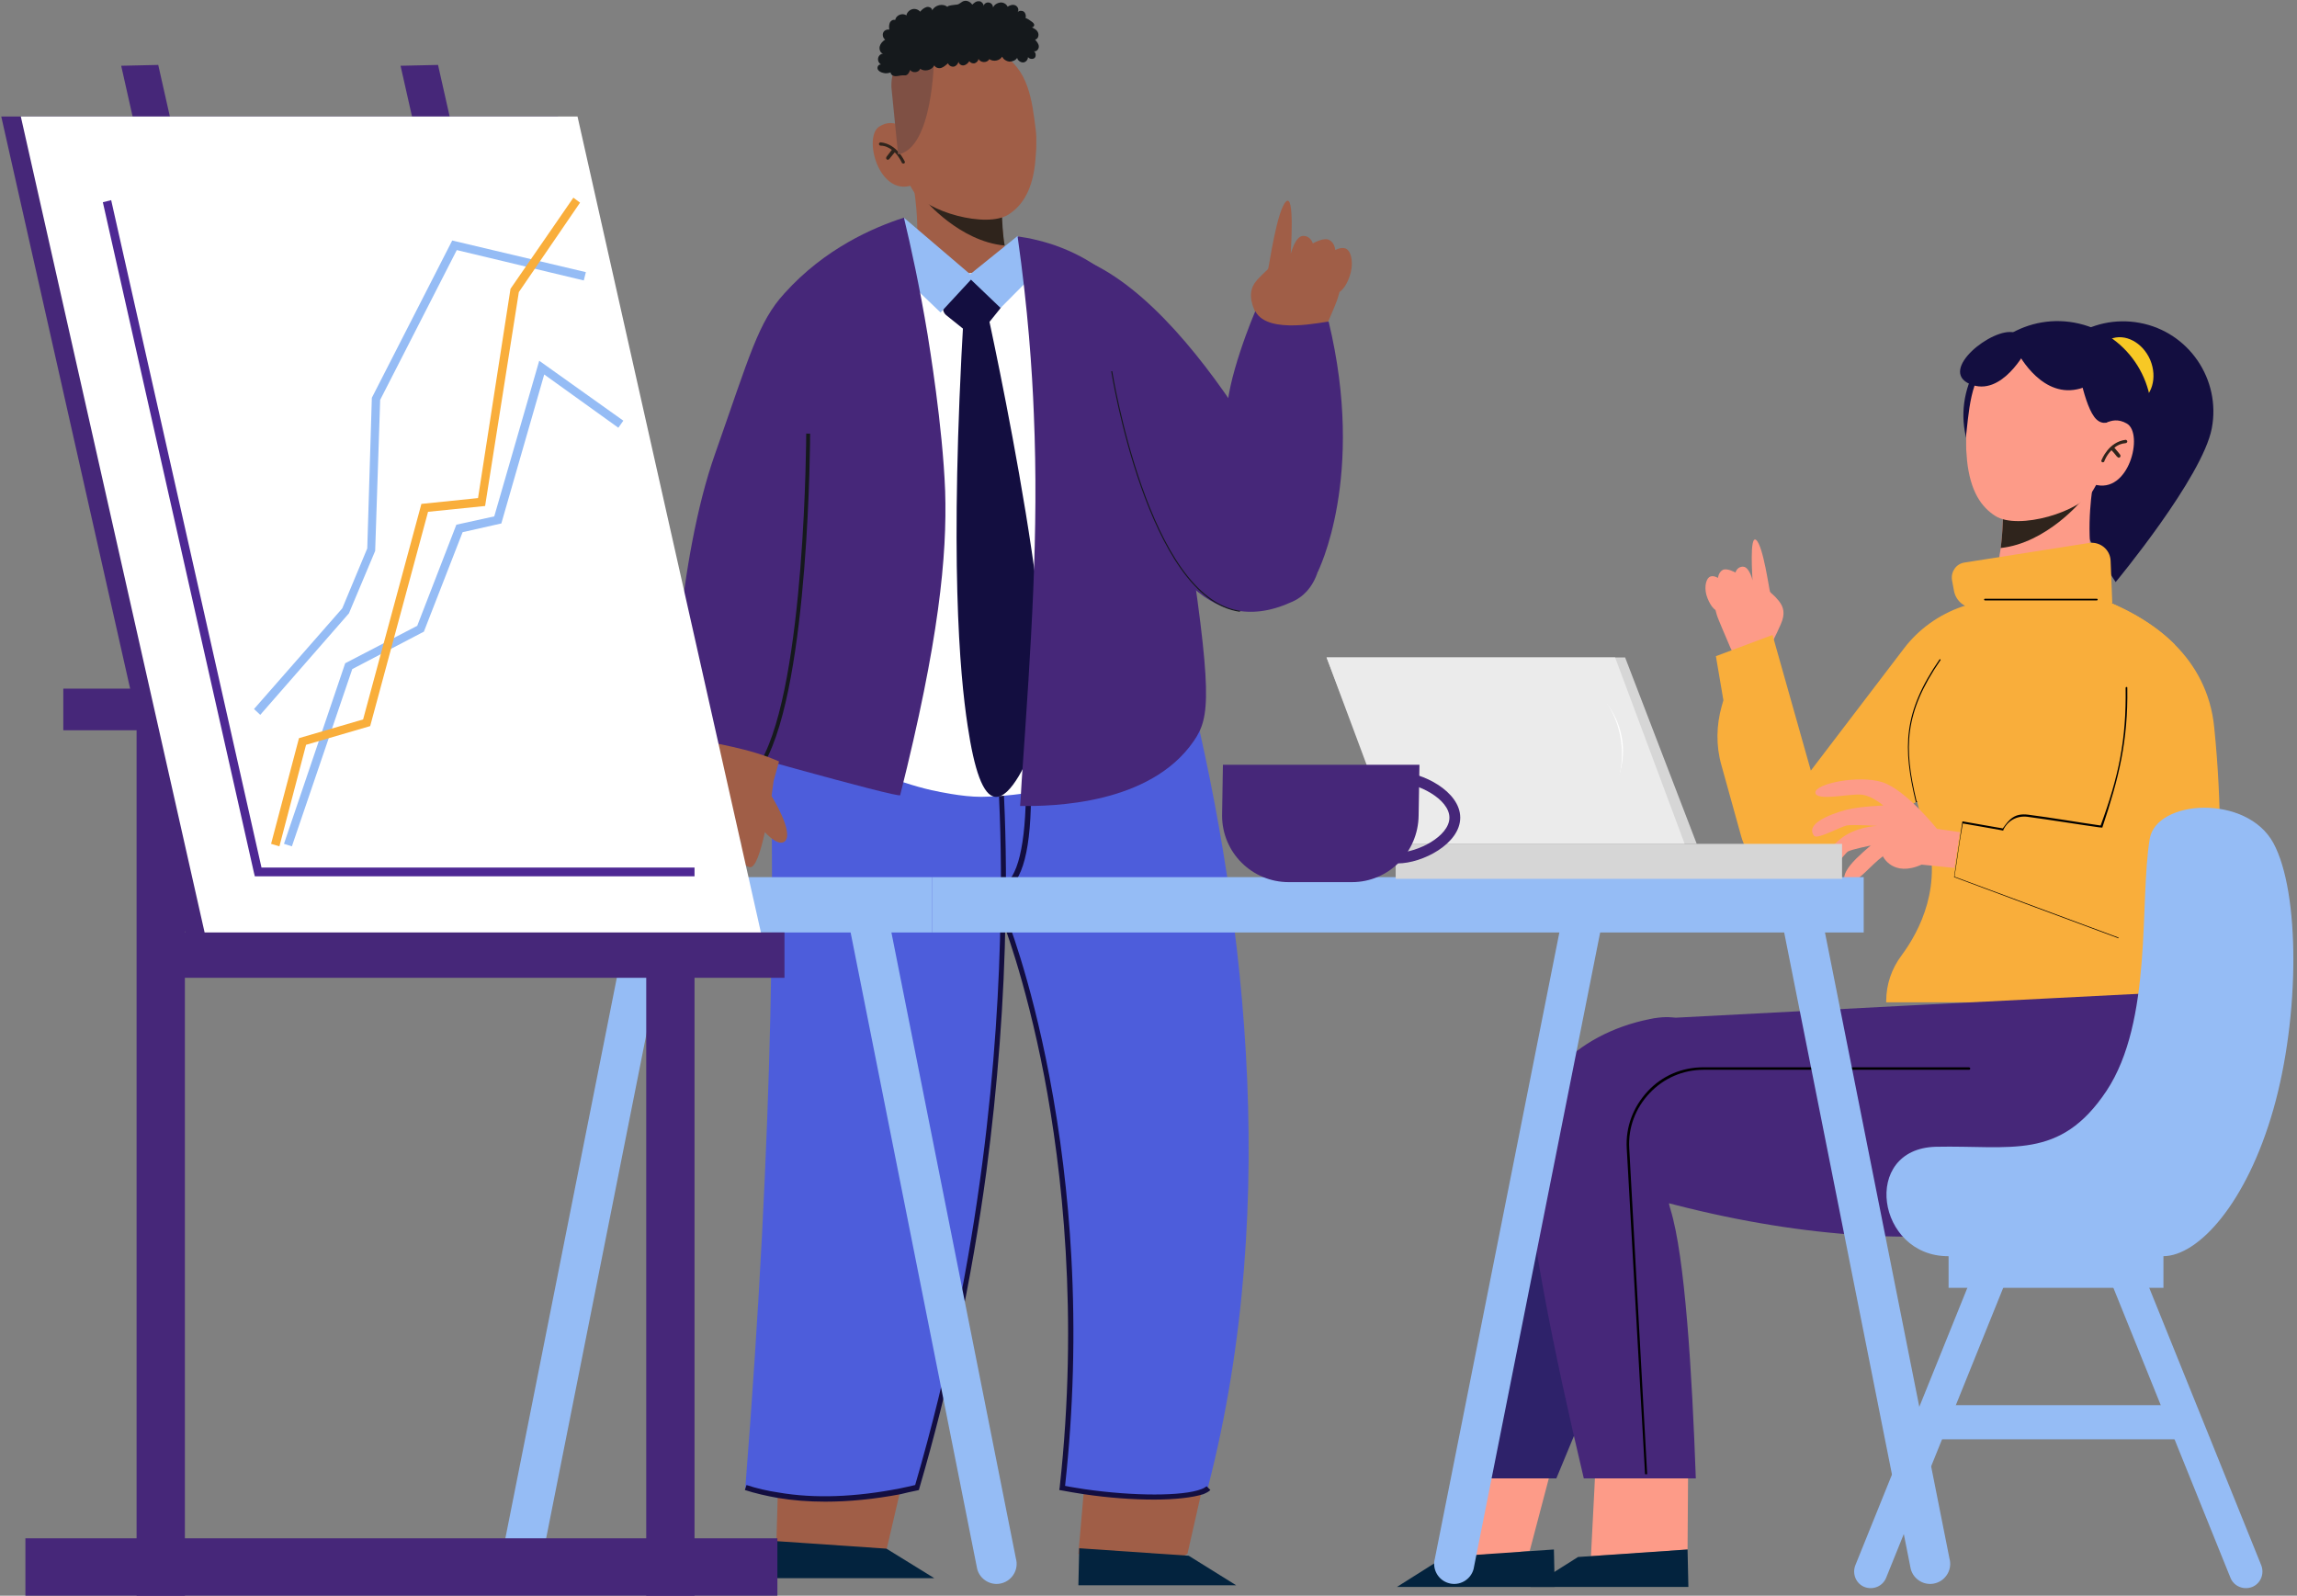 <svg width="524" height="364" viewBox="0 0 524 364" fill="none" xmlns="http://www.w3.org/2000/svg">
<rect x="0" y="0" width="524" height="364" fill="#808080" stroke="none"/>
<g clip-path="url(#clip0_1773_24438)">
<path d="M229.572 59.047C222.827 66.925 209.529 63.129 208.674 59.902C210.194 51.644 208.294 41.868 208.294 41.868L228.337 46.139C228.337 46.708 228.432 47.278 228.432 47.847C228.527 50.505 228.717 53.163 229.097 55.915C229.382 57.339 229.572 57.718 229.572 59.047Z" fill="#A05E47"/>
<path d="M229.192 56.01C218.838 55.061 210.954 45.569 210.954 45.569L228.527 47.847C228.622 50.505 228.717 53.258 229.192 56.01Z" fill="#2F241C"/>
<path d="M208.291 43.479C211.046 48.225 225.104 52.212 230.138 48.89C233.178 46.896 235.647 43.385 236.217 36.361V36.266C236.217 35.886 236.312 35.412 236.312 35.032C236.407 34.273 236.407 33.608 236.407 32.944C236.407 32.754 236.407 32.659 236.407 32.469C236.407 32.09 236.407 31.615 236.407 31.235C236.407 30.761 236.312 30.286 236.312 29.907C235.457 23.073 234.697 15.384 227.858 12.062C221.019 8.74 211.141 9.12 206.486 16.049C206.486 16.049 203.162 21.934 204.871 31.805C206.581 41.486 206.296 39.968 208.291 43.479Z" fill="#A05E47"/>
<path d="M207.153 30.191C207.153 30.191 204.399 26.489 200.599 28.862C196.8 31.235 200.504 44.903 208.103 42.245C208.103 42.15 207.153 30.096 207.153 30.191Z" fill="#A05E47"/>
<path d="M206.397 36.835C206.492 37.025 206.397 37.215 206.207 37.309H206.112C205.922 37.309 205.732 37.215 205.732 37.12C205.732 37.12 205.162 35.791 204.117 34.747C203.452 35.506 202.882 36.265 202.882 36.265C202.788 36.36 202.693 36.36 202.598 36.455C202.503 36.455 202.408 36.455 202.313 36.36C202.123 36.265 202.123 35.981 202.218 35.791C202.218 35.791 202.787 35.032 203.452 34.177C202.787 33.703 201.933 33.228 200.888 33.228C200.698 33.228 200.508 33.038 200.508 32.848C200.508 32.659 200.698 32.469 200.888 32.469C204.687 32.848 206.302 36.74 206.397 36.835Z" fill="#2F241C"/>
<path d="M204.971 13.678L213.045 13.584C213.045 13.584 212.855 33.8 204.876 35.224L203.451 20.892C203.071 18.329 203.736 15.861 204.971 13.678Z" fill="#7F5044"/>
<path d="M224.348 1.433C224.443 0.863 225.012 0.483 225.582 0.578C226.152 0.673 226.532 1.148 226.532 1.717C226.817 1.053 227.482 0.673 228.147 0.578C228.812 0.483 229.572 0.863 229.857 1.527C230.427 1.148 231.092 0.958 231.662 1.243C232.232 1.527 232.516 2.287 232.137 2.761C232.516 2.382 233.181 2.382 233.561 2.666C233.941 2.951 234.131 3.616 233.941 4.09C234.416 4.28 234.891 4.565 235.366 4.944C235.651 5.134 235.936 5.419 235.936 5.704C235.936 5.988 235.556 6.368 235.271 6.178C235.841 6.463 236.506 6.748 236.791 7.412C237.076 8.077 236.791 8.931 236.126 9.026C236.506 9.5 236.981 9.975 236.981 10.639C236.981 11.209 236.411 11.873 235.841 11.683C236.316 11.968 236.411 12.822 236.031 13.202C235.651 13.582 234.796 13.487 234.511 13.012C234.511 13.677 233.941 14.246 233.371 14.246C232.801 14.246 232.137 13.771 232.042 13.202C231.662 13.771 230.997 14.056 230.237 14.056C229.572 13.961 228.907 13.582 228.622 12.917C228.052 13.866 226.627 14.151 225.677 13.487C225.202 14.436 223.588 14.341 223.208 13.392C223.208 13.866 222.828 14.246 222.353 14.436C221.878 14.531 221.403 14.341 221.118 13.961C220.833 14.436 220.358 14.816 219.883 14.911C219.313 15.005 218.743 14.626 218.648 14.056C218.553 14.626 218.078 15.1 217.603 15.195C217.129 15.29 216.464 15.005 216.274 14.436C215.799 14.816 215.324 15.29 214.754 15.48C214.184 15.67 213.424 15.48 213.139 14.911C212.569 16.049 210.859 16.429 209.91 15.67C209.625 16.619 208.105 16.714 207.63 15.954C207.44 16.429 207.155 17.093 206.585 17.188C206.395 17.188 206.11 17.188 205.92 17.188C205.35 17.188 204.875 17.378 204.305 17.378C203.735 17.378 203.165 16.999 203.165 16.524C202.595 16.714 202.026 16.809 201.456 16.619C200.981 16.524 200.411 16.239 200.221 15.765C200.031 15.29 200.411 14.626 200.981 14.721C200.506 14.436 200.221 13.866 200.316 13.297C200.411 12.727 200.886 12.253 201.456 12.253C200.791 12.063 200.506 11.209 200.696 10.544C200.886 9.88 201.361 9.405 201.931 9.026C201.456 8.741 201.266 7.982 201.456 7.507C201.646 6.938 202.311 6.653 202.88 6.748C202.785 6.273 202.785 5.704 202.975 5.229C203.165 4.755 203.735 4.375 204.21 4.565C204.4 3.426 205.92 2.856 206.775 3.521C206.87 2.856 207.44 2.287 208.105 2.097C208.77 1.907 209.53 2.192 209.91 2.666C210.289 2.192 210.764 1.812 211.334 1.622C211.904 1.433 212.664 1.812 212.664 2.382C213.234 1.148 215.134 0.673 216.179 1.622C215.799 1.243 218.268 1.053 218.268 1.053C219.028 0.958 219.313 0.294 220.073 0.199C220.738 0.104 221.403 0.483 221.783 1.053C222.258 0.673 222.638 0.199 223.398 0.294C223.683 0.199 224.538 0.863 224.348 1.433Z" fill="#15191C"/>
<path d="M226.531 159.372C227.576 159.372 228.621 159.277 229.666 159.182C230.901 159.087 232.135 158.992 233.37 158.897C233.37 158.897 238.31 198.951 228.811 202.653C228.906 177.216 226.816 161.175 226.531 159.372Z" fill="#4D5DDB"/>
<path d="M270.233 152.349C283.341 203.983 292.65 273.176 275.552 339.332C275.267 339.616 274.792 339.901 274.127 340.186C269.663 341.894 258.169 341.799 247.246 340.186C245.536 339.901 243.921 339.711 242.306 339.332C250.76 262.735 228.818 208.918 228.818 208.918H228.723C228.723 206.83 228.818 204.742 228.818 202.749C238.317 199.047 233.378 158.993 233.378 158.993C244.681 158.044 257.124 156.05 270.233 152.349Z" fill="#4D5DDB"/>
<path d="M274.124 340.187L270.894 354.424C262.44 360.024 254.176 359.834 246.008 354.424L247.242 340.187C258.166 341.8 269.754 341.895 274.124 340.187Z" fill="#A05E47"/>
<path d="M226.537 159.371C226.727 161.174 228.911 177.215 228.816 202.747C228.816 204.74 228.816 206.828 228.721 208.916C228.246 241.757 224.067 288.076 209.059 339.33C207.824 339.615 206.589 339.899 205.355 340.184C195.001 342.272 185.692 342.557 177.428 341.133C174.864 340.659 172.394 340.089 170.019 339.425C176.573 256.659 176.953 196.577 175.244 154.72C175.244 154.72 195.951 160.794 226.537 159.371Z" fill="#4D5DDB"/>
<path d="M205.348 340.187L202.024 354.424C192.24 358.22 183.786 358.6 177.042 354.424L177.422 341.136C185.781 342.559 194.995 342.275 205.348 340.187Z" fill="#A05E47"/>
<path d="M188.253 342.557C184.454 342.557 180.844 342.272 177.425 341.702C174.765 341.228 172.295 340.658 169.921 339.899L170.301 338.76C172.58 339.519 175.05 340.089 177.615 340.469C185.879 341.892 195.187 341.513 205.351 339.519C206.396 339.33 207.441 339.045 208.77 338.76C224.063 286.367 227.768 239.194 228.243 208.821C228.243 206.353 228.338 204.455 228.338 202.652C228.433 178.163 226.438 162.313 226.058 159.37C226.058 159.275 226.058 159.275 226.058 159.275L227.198 159.085C227.198 159.085 227.198 159.18 227.198 159.275C227.578 162.218 229.573 178.163 229.478 202.652C229.478 204.455 229.478 206.448 229.383 208.916C229.098 228.184 227.578 247.831 225.013 267.289C221.689 291.872 216.559 316.17 209.72 339.519L209.625 339.899L209.245 339.994C207.821 340.279 206.586 340.563 205.446 340.848C199.462 341.987 193.667 342.557 188.253 342.557Z" fill="#130E40"/>
<path d="M263.297 342.082C258.548 342.082 252.943 341.702 247.244 340.848C245.344 340.563 243.729 340.279 242.21 339.994L241.64 339.899L241.735 339.329C246.104 299.845 242.21 266.529 238.22 245.553C233.851 222.868 228.437 209.296 228.342 209.201L229.386 208.726C229.481 208.821 234.991 222.489 239.36 245.363C241.925 258.746 243.635 272.699 244.394 286.652C245.344 304.021 244.869 321.58 242.97 338.95C244.299 339.235 245.724 339.424 247.434 339.709C258.643 341.323 269.851 341.323 274.03 339.709C274.6 339.519 274.98 339.235 275.265 339.045L276.12 339.899C275.74 340.279 275.17 340.563 274.505 340.848C272.131 341.607 268.141 342.082 263.297 342.082Z" fill="#130E40"/>
<path d="M229.005 203.222L228.53 202.083C232.14 200.66 234.04 192.782 234.04 179.399C233.945 169.053 232.805 159.087 232.71 158.992L233.85 158.897C233.85 158.992 235.084 169.053 235.179 179.399C235.369 193.541 233.28 201.609 229.005 203.222Z" fill="#130E40"/>
<path d="M307.271 56.862C306.226 56.103 304.611 57.052 304.611 57.052C304.611 57.052 304.516 55.439 303.282 54.774C302.047 54.015 299.482 55.533 299.482 55.533C299.482 55.533 299.007 53.73 297.202 53.825C295.493 53.92 294.543 57.622 294.448 57.906C294.448 57.337 295.398 44.144 293.403 45.947C291.313 47.845 289.508 60.754 289.318 61.228C289.128 61.703 288.274 62.178 286.754 63.886C285.234 65.594 284.854 67.683 286.184 70.815C287.514 73.947 289.983 78.693 289.983 78.693C293.308 80.401 299.387 82.11 301.097 77.839C302.142 75.181 304.801 69.391 305.181 67.967C305.466 67.113 305.561 66.639 305.561 66.639C305.751 66.449 306.986 65.689 307.841 63.127C308.886 60.279 308.316 57.622 307.271 56.862Z" fill="#A05E47"/>
<path d="M239.453 103.465C238.218 89.512 236.413 75.75 236.224 61.702C236.224 61.323 236.224 61.038 236.319 60.658C226.63 61.702 216.941 62.841 207.252 63.885C208.107 65.214 208.677 66.828 208.582 68.821C208.202 82.204 210.197 95.492 209.817 108.875C209.437 121.973 207.537 135.167 205.638 148.075C204.213 157.567 202.503 166.963 200.508 176.36C204.403 177.973 208.392 179.302 212.477 180.251C212.857 180.346 216.181 181.011 216.941 181.106C219.221 181.485 221.595 181.77 223.875 181.77C224.92 181.77 225.965 181.675 226.915 181.675C229.764 181.485 232.519 181.201 235.369 180.726C236.888 169.431 238.313 158.136 239.263 146.841C240.498 132.414 240.783 117.987 239.453 103.465Z" fill="white"/>
<path d="M227.772 67.87L222.453 63.599C221.598 62.935 220.458 63.124 219.793 63.884L215.519 69.199C214.854 69.958 215.044 71.192 215.804 71.857L221.123 76.128C221.978 76.792 223.118 76.603 223.783 75.843L228.057 70.528C228.722 69.769 228.532 68.535 227.772 67.87Z" fill="#130E40"/>
<path d="M225.202 71.004C225.202 71.004 244.959 160.604 236.126 169.146C234.606 173.133 230.616 182.245 227.007 181.77C224.252 181.485 222.257 175.695 220.738 165.54C218.933 153.675 216.558 127.573 219.883 71.004C221.592 71.004 223.397 71.004 225.202 71.004Z" fill="#130E40"/>
<path d="M232.14 53.825L221.312 62.558L206.304 49.744L200.319 57.622L214.567 71.29L221.501 63.792L228.246 70.246L239.359 59.046L232.14 53.825Z" fill="#95BCF5"/>
<path d="M300.627 130.421C300.627 130.421 311.646 108.78 303.097 73.376C302.242 73.281 289.229 76.509 286.379 71.004C286.379 70.814 279.35 87.519 279.92 95.207C280.49 102.8 300.627 130.421 300.627 130.421Z" fill="#462779"/>
<path d="M206.207 49.648C207.822 56.386 209.817 65.498 211.622 76.414C211.907 78.312 215.041 97.01 215.611 112.007C216.086 126.814 214.186 146.271 205.352 181.39C205.447 182.244 158.904 169.146 155.579 167.912C152.255 166.678 154.819 127.003 163.083 103.654C171.062 80.969 172.962 73.471 178.946 66.922C188.16 56.671 199.178 51.925 206.207 49.648Z" fill="#462779"/>
<path d="M253.415 63.223C261.964 70.532 264.529 79.643 270.418 118.084C276.592 158.328 276.117 163.549 272.318 169.054C262.344 183.576 240.022 183.955 232.708 183.86C232.708 183.86 232.898 181.582 233.088 177.881C235.273 146.464 236.983 121.501 235.843 94.45C235.463 84.579 234.513 70.626 232.138 53.921C237.552 54.681 246.006 56.864 253.415 63.223Z" fill="#462779"/>
<path d="M301.197 127.669C301.197 127.669 276.026 71.764 247.815 59.52C246.485 63.696 256.743 154.435 294.358 137.445C300.722 134.978 301.197 127.669 301.197 127.669Z" fill="#462779"/>
<path d="M184.362 98.911C184.362 98.911 184.267 155.67 174.009 173.799" stroke="#15191C" stroke-width="0.894" stroke-miterlimit="10"/>
<path d="M253.609 84.674C253.609 84.674 261.873 136.498 282.865 139.44" stroke="#15191C" stroke-width="0.238" stroke-miterlimit="10"/>
<path d="M176.003 181.579C176.288 179.586 176.478 178.162 176.478 178.162C176.858 176.643 177.333 175.22 177.713 173.701C170.969 170.664 163.18 169.715 156.151 168.006C155.961 167.911 155.771 167.911 155.581 167.911C154.251 182.148 154.346 193.918 155.391 194.392C157.48 195.342 159.38 190.121 159.665 189.457C159.475 190.216 157.765 196.765 160.045 197.525C161.755 198.094 163.275 193.918 164.034 191.26C163.37 193.918 162.61 198.474 164.699 199.138C167.074 199.898 168.784 193.633 169.354 191.165C168.974 193.064 168.499 197.145 170.969 197.809C172.298 198.189 173.533 194.203 174.483 189.837C176.003 191.45 177.903 192.874 179.042 191.925C181.227 189.931 176.003 181.579 176.003 181.579Z" fill="#A05E47"/>
<path d="M271.178 354.893L246.196 353.184L246.006 361.632H282.007L271.178 354.893Z" fill="#03233E"/>
<path d="M202.22 353.277L177.239 351.568L177.144 360.016H213.144L202.22 353.277Z" fill="#03233E"/>
<path d="M389.913 131.648C390.768 131.078 391.908 131.837 391.908 131.837C391.908 131.837 392.003 130.604 392.953 130.034C393.903 129.465 395.898 130.604 395.898 130.604C395.898 130.604 396.277 129.18 397.702 129.275C399.032 129.37 399.792 132.217 399.792 132.407C399.792 131.932 399.032 121.776 400.647 123.2C402.262 124.624 403.592 134.59 403.781 134.97C403.971 135.349 404.636 135.634 405.776 137.058C406.916 138.482 407.296 140 406.251 142.373C405.206 144.841 403.307 148.448 403.307 148.448C400.742 149.776 396.088 151.105 394.758 147.783C393.903 145.695 391.908 141.234 391.623 140.19C391.433 139.526 391.338 139.146 391.338 139.146C391.148 139.051 390.293 138.387 389.533 136.488C388.679 134.4 389.058 132.312 389.913 131.648Z" fill="#FD9B88"/>
<path d="M504.57 97.667C502.48 108.867 482.628 132.786 482.628 132.786C482.628 132.786 461.92 101.274 464.105 90.074C466.29 78.874 476.928 71.566 488.137 73.654C499.345 75.742 506.659 86.562 504.57 97.667Z" fill="#130E40"/>
<path d="M490.515 82.102C492.225 86.183 490.895 90.549 487.571 91.973C484.246 93.397 480.067 91.214 478.452 87.227C476.837 83.241 478.072 78.78 481.397 77.356C484.721 75.932 488.806 78.115 490.515 82.102Z" fill="#F7C825"/>
<path d="M490.26 99.633C492.985 88.103 485.84 76.55 474.302 73.827C462.764 71.105 451.201 78.245 448.477 89.774C445.752 101.303 452.897 112.857 464.436 115.579C475.974 118.302 487.536 111.162 490.26 99.633Z" fill="#130E40"/>
<path d="M456.033 128.144C463.062 136.117 476.645 132.036 477.405 128.714C475.696 120.266 477.5 110.3 477.5 110.3L457.078 115.046C457.078 115.616 457.078 116.185 456.983 116.755C456.888 119.412 456.793 122.165 456.413 125.107C456.223 126.341 456.033 126.816 456.033 128.144Z" fill="#FD9B88"/>
<path d="M456.415 125.011C466.959 123.872 474.938 114.096 474.938 114.096L456.985 116.754C456.89 119.411 456.795 122.164 456.415 125.011Z" fill="#2F241C"/>
<path d="M477.5 111.811C474.746 116.746 460.403 121.018 455.178 117.696C452.044 115.702 449.479 112.19 448.719 104.977V104.882C448.719 104.502 448.624 104.028 448.624 103.648C448.529 102.889 448.529 102.224 448.529 101.465C448.529 101.275 448.529 101.18 448.529 100.99C448.529 100.611 448.529 100.136 448.529 99.757C448.529 99.282 448.529 98.807 448.624 98.333C449.384 91.309 450.049 83.431 456.983 80.014C463.917 76.502 473.986 76.692 478.83 83.716C478.83 83.716 482.345 89.695 480.825 99.757C479.305 109.818 479.495 108.204 477.5 111.811Z" fill="#FD9B88"/>
<path d="M473.699 81.725C473.699 81.725 475.409 93.02 478.258 95.677C481.108 98.335 484.527 93.399 484.527 93.399C484.527 93.399 480.538 75.84 473.699 81.725Z" fill="#130E40"/>
<path d="M460.117 80.114C460.117 80.114 464.961 89.985 473.035 88.941C481.109 87.897 476.834 80.683 476.834 80.683C476.834 80.683 463.251 72.71 460.117 80.114Z" fill="#130E40"/>
<path d="M462.301 79.732C462.301 79.732 456.697 90.742 449.383 87.61C442.069 84.478 454.512 74.607 459.451 75.841C464.581 77.074 462.301 79.732 462.301 79.732Z" fill="#130E40"/>
<path d="M478.453 98.146C478.453 98.146 481.302 94.349 485.197 96.627C489.091 98.905 485.672 112.953 477.693 110.485L478.453 98.146Z" fill="#FD9B88"/>
<path d="M479.396 104.98C479.301 105.17 479.396 105.36 479.586 105.455H479.681C479.871 105.455 480.061 105.36 480.061 105.17C480.061 105.17 480.536 103.841 481.676 102.702C482.436 103.461 482.911 104.221 483.006 104.221C483.101 104.316 483.196 104.316 483.291 104.41C483.386 104.41 483.481 104.41 483.576 104.316C483.766 104.221 483.766 103.936 483.671 103.746C483.671 103.746 483.101 102.987 482.341 102.132C483.006 101.563 483.861 101.183 484.905 101.088C485.095 101.088 485.285 100.899 485.285 100.709C485.285 100.519 485.095 100.329 484.905 100.329C481.011 100.804 479.491 104.79 479.396 104.98Z" fill="#2F241C"/>
<path d="M496.114 147.025V223.147C496.114 226.184 493.644 228.652 490.605 228.652H430.288V228.367C430.288 224.571 431.522 220.964 433.802 217.927C437.887 212.422 443.491 201.791 439.121 188.883C438.362 186.794 437.792 184.706 437.317 182.808C434.277 170.279 436.462 159.744 449.855 137.723L465.148 132.978C465.148 132.978 484.24 135.161 496.114 147.025Z" fill="#F9AE3B"/>
<path d="M465.148 132.978L441.211 180.34L437.316 182.808L414.329 197.425C407.87 201.506 399.321 198.279 397.232 190.876L392.672 174.456C391.438 170.089 391.533 165.439 392.767 161.072L393.147 159.744L391.438 149.683L404.356 144.842L413.095 175.784L434.372 147.879C437.696 143.513 442.351 140.191 447.575 138.388L449.665 137.723L465.148 132.978Z" fill="#F9AE3B"/>
<path d="M437.221 182.999C437.126 182.999 437.126 182.904 437.031 182.904C434.086 170.565 434.086 162.592 442.445 150.443C442.445 150.348 442.635 150.348 442.635 150.443C442.73 150.538 442.73 150.633 442.635 150.633C434.371 162.687 434.276 170.565 437.221 182.809C437.411 182.904 437.411 182.999 437.221 182.999Z" fill="black"/>
<path d="M450.518 138.672L481.864 137.628L481.484 127.947C481.389 125.384 479.109 123.486 476.545 123.865L448.143 128.326C446.244 128.611 445.009 130.414 445.294 132.313L445.769 134.876C446.244 137.153 448.238 138.767 450.518 138.672Z" fill="#F9AE3B"/>
<path d="M505.893 208.53C505.608 213.561 501.333 217.452 496.299 217.452H456.405L453.84 205.113L463.054 203.405C463.054 200.937 464.858 198.849 467.233 198.374L483.856 194.862V155.662L465.143 132.978C465.143 132.978 484.236 135.161 496.109 147.025C500.764 151.676 504.373 157.94 505.133 166.103C506.938 183.852 506.558 199.323 505.893 208.53Z" fill="#F9AE3B"/>
<path d="M483.29 214.035C470.752 209.385 458.213 204.734 445.77 200.083C446.435 195.812 447.005 191.54 447.67 187.364C450.709 187.934 453.844 188.408 456.884 188.978C458.403 186.795 459.638 185.466 462.678 185.846C467.902 186.51 473.886 187.554 479.206 188.313C483.29 177.208 485.095 168.856 484.905 156.896C484.905 156.801 485 156.707 485.095 156.707C485.19 156.707 485.285 156.707 485.285 156.896C485.475 169.046 483.385 177.398 479.585 188.788C477.971 188.598 481.58 189.073 478.636 188.693C475.786 188.313 466.857 186.89 462.488 186.32C460.113 186.035 458.023 187.174 456.979 189.357C456.979 189.357 457.169 189.547 456.884 189.452C456.409 189.357 457.833 189.642 456.409 189.357C454.984 189.073 449.854 188.218 447.765 187.839C447.005 191.825 446.53 195.907 445.865 199.988C458.308 204.639 470.752 209.195 483.195 213.846C483.29 213.846 483.29 213.94 483.29 214.035C483.385 214.13 483.29 214.13 483.29 214.035Z" fill="black"/>
<path d="M478.35 136.964H452.798C452.703 136.964 452.608 136.868 452.608 136.773C452.608 136.678 452.703 136.583 452.798 136.583H478.35C478.445 136.583 478.54 136.678 478.54 136.773C478.54 136.868 478.445 136.964 478.35 136.964Z" fill="black"/>
<path d="M447.099 189.831L441.874 189.072C441.874 189.072 434.75 180.15 429.431 178.441C424.112 176.733 414.043 178.726 414.138 180.814C414.233 182.902 422.497 180.909 424.777 181.289C427.151 181.574 429.621 183.757 429.621 183.757C429.621 183.757 424.302 183.946 421.262 184.706C417.083 185.845 411.763 188.028 413.853 190.685C414.613 191.54 419.837 188.597 421.262 188.313C422.687 188.028 428.196 188.408 428.196 188.408C428.196 188.408 423.257 188.502 419.647 191.54C416.133 194.482 413.853 197.709 415.848 198.848C417.558 199.797 420.692 194.672 421.642 194.197C422.592 193.723 426.771 192.869 426.771 192.869C426.771 192.869 423.542 195.526 422.117 197.33C420.692 199.133 419.932 201.031 421.927 201.221C423.827 201.316 426.771 197.33 429.526 195.336C429.526 195.336 431.806 200.177 438.36 197.235L445.864 197.994L447.099 189.831Z" fill="#FD9B88"/>
<path d="M335.865 322.054C334.345 333.349 332.825 344.549 331.305 355.749C337.195 355.085 343.084 354.42 348.973 353.756C351.823 342.936 354.672 332.115 357.522 321.295C350.303 321.58 343.084 321.769 335.865 322.054Z" fill="#FD9B88"/>
<path d="M364.455 323.951C363.98 334.296 363.505 344.642 362.935 354.988C370.249 354.513 377.658 354.039 384.972 353.469L385.162 325.849C378.228 325.185 371.389 324.615 364.455 323.951Z" fill="#FD9B88"/>
<path d="M355.041 337.244C364.16 315.224 374.229 291.116 376.698 284.756C383.537 267.197 387.717 256.661 387.717 256.661C387.717 256.661 358.936 239.387 352.951 249.922C347.252 259.794 337.944 304.119 331.484 337.244H355.041Z" fill="#2E226A"/>
<path d="M386.855 337.243C386 313.135 384.385 286.559 381.061 275.833C375.552 257.799 398.159 228.091 376.407 232.457C358.834 235.969 348.005 248.592 348.005 261.121C348.005 277.067 354.654 309.243 361.304 337.243H386.855Z" fill="#462779"/>
<path d="M376.417 232.458L376.607 273.367C437.779 290.451 486.413 281.15 497.431 256.946C499.711 252.011 502.181 242.424 496.007 226.289C456.112 228.282 416.217 230.37 376.417 232.458Z" fill="#462779"/>
<path d="M508.824 359.931C509.584 361.829 511.769 362.778 513.763 362.019C515.663 361.26 516.613 359.077 515.853 357.083L487.072 285.802C486.312 283.904 484.127 282.954 482.133 283.714C480.233 284.473 479.283 286.656 480.043 288.649L508.824 359.931Z" fill="#95BCF5"/>
<path d="M430.268 359.931C429.509 361.829 427.324 362.778 425.329 362.019C423.429 361.26 422.479 359.077 423.239 357.083L452.021 285.802C452.78 283.904 454.965 282.954 456.96 283.714C458.86 284.473 459.809 286.656 459.05 288.649L430.268 359.931Z" fill="#95BCF5"/>
<path d="M493.531 283.429H444.518V293.775H493.531V283.429Z" fill="#95BCF5"/>
<path d="M499.611 320.542H441.099V328.325H499.611V320.542Z" fill="#95BCF5"/>
<path d="M480.521 248.88C491.159 232.84 488.025 205.789 490.4 191.362C491.919 182.345 512.532 181.111 518.611 192.311C524.69 203.511 524.69 231.701 518.611 253.056C512.532 274.412 501.513 286.562 493.439 286.562H444.426C428.088 286.562 424.478 262.073 441.576 261.599C458.769 261.219 469.882 264.826 480.521 248.88Z" fill="#95BCF5"/>
<path d="M449.085 243.467H388.578C383.734 243.467 379.174 245.366 375.85 248.972C372.525 252.579 370.816 257.135 371.1 261.976L375.28 336.294C375.47 336.294 375.66 336.294 375.755 336.294L371.67 261.976C371.385 257.23 373.095 252.769 376.325 249.352C379.554 245.935 383.924 244.037 388.673 244.037H449.18C449.275 244.037 449.465 243.942 449.465 243.752C449.465 243.562 449.275 243.467 449.085 243.467Z" fill="black"/>
<path d="M359.989 355.176L384.971 353.467L385.161 362.01H349.16L359.989 355.176Z" fill="#03233E"/>
<path d="M329.5 355.176L354.482 353.467L354.672 362.01H318.671L329.5 355.176Z" fill="#03233E"/>
<path d="M336.157 357.934C335.492 360.402 332.927 361.825 330.552 361.161C328.083 360.497 326.658 357.934 327.323 355.561L356.579 208.442C357.244 205.975 359.808 204.551 362.183 205.215C364.653 205.88 366.078 208.442 365.413 210.815L336.157 357.934Z" fill="#95BCF5"/>
<path d="M435.892 357.934C436.557 360.402 439.122 361.825 441.496 361.161C443.966 360.497 445.391 357.934 444.726 355.561L415.47 208.442C414.805 205.975 412.24 204.551 409.866 205.215C407.396 205.88 405.971 208.442 406.636 210.815L435.892 357.934Z" fill="#95BCF5"/>
<path d="M123.193 357.934C122.529 360.402 119.964 361.825 117.589 361.161C115.12 360.497 113.695 357.934 114.36 355.561L143.616 208.442C144.281 205.975 146.845 204.551 149.22 205.215C151.69 205.88 153.114 208.442 152.45 210.815L123.193 357.934Z" fill="#95BCF5"/>
<path d="M222.925 357.934C223.59 360.402 226.154 361.825 228.529 361.161C230.999 360.497 232.424 357.934 231.759 355.561L202.503 208.442C201.838 205.975 199.273 204.551 196.898 205.215C194.429 205.88 193.004 208.442 193.669 210.815L222.925 357.934Z" fill="#95BCF5"/>
<path d="M212.67 200.091H132.881V212.715H212.67V200.091Z" fill="#95BCF5"/>
<path d="M425.156 200.091H212.67V212.715H425.156V200.091Z" fill="#95BCF5"/>
<path d="M319.055 192.497H387.066L370.728 149.975H302.622L319.055 192.497Z" fill="#D6D6D6"/>
<path d="M318.485 192.497H384.311L368.448 149.975H302.622L318.485 192.497Z" fill="#EBEBEB"/>
<path d="M420.214 192.499H318.388V200.472H420.214V192.499Z" fill="#D6D6D6"/>
<path d="M308.423 201.229H293.985C285.626 201.229 278.787 194.49 278.787 186.042L278.977 174.462H323.811L323.621 186.042C323.526 194.395 316.782 201.229 308.423 201.229Z" fill="#462779"/>
<path d="M318.868 196.956V194.488C323.333 194.488 330.647 190.786 330.647 186.515C330.647 182.244 323.333 178.542 318.868 178.542V176.074C324.472 176.074 333.116 180.535 333.116 186.515C333.116 192.495 324.472 196.956 318.868 196.956Z" fill="#462779"/>
<path d="M177.343 350.906H5.796V364.099H177.343V350.906Z" fill="#462779"/>
<path d="M42.177 162.878H31.158V364.098H42.177V162.878Z" fill="#462779"/>
<path d="M158.44 162.878H147.421V364.098H158.44V162.878Z" fill="#462779"/>
<path d="M174.209 157.091H14.44V166.582H174.209V157.091Z" fill="#462779"/>
<path d="M71.054 207.87H79.603L36.099 14.812L27.645 15.002L71.054 207.87Z" fill="#462779"/>
<path d="M134.881 207.87H143.43L99.926 14.812L91.377 15.002L134.881 207.87Z" fill="#462779"/>
<path d="M44.267 221.824H171.265L127.286 26.584H0.288L44.267 221.824Z" fill="#462779"/>
<path d="M48.728 221.824H175.631L131.747 26.584H4.749L48.728 221.824Z" fill="white"/>
<path d="M158.439 199.896H58.133L57.943 199.137L23.462 46.134L25.362 45.659L59.652 197.903H158.439V199.896Z" fill="#4E2894"/>
<path d="M178.958 212.709H40.656V223.055H178.958V212.709Z" fill="#462779"/>
<path d="M66.588 193.062L64.783 192.493L78.746 151.299L95.179 142.757L104.108 119.693L112.752 117.794L123.01 82.296L142.198 95.964L141.058 97.577L124.15 85.428L114.367 119.408L105.533 121.401L96.699 144.086L80.361 152.628L66.588 193.062Z" fill="#95BCF5"/>
<path d="M59.37 163.069L57.945 161.74L78.082 138.77L83.781 125.103L84.826 90.743L103.159 54.865L133.65 62.079L133.175 63.977L104.204 57.048L86.726 91.218L85.586 125.672L79.602 139.909L59.37 163.069Z" fill="#95BCF5"/>
<path d="M63.74 193.064L61.84 192.495L68.204 168.386L82.832 164.115L96.13 114.949L109.049 113.62L116.458 65.878L130.801 45.091L132.321 46.23L118.358 66.637L110.664 115.424L97.65 116.752L84.447 165.634L69.819 169.905L63.74 193.064Z" fill="#F9AE3B"/>
<path d="M352.675 153.673C342.987 153.673 335.103 161.551 335.103 171.232C335.103 180.914 342.987 188.886 352.675 188.886C362.364 188.886 370.248 181.008 370.248 171.327C370.248 161.646 362.364 153.673 352.675 153.673ZM361.414 172.276H353.435V180.249C353.435 180.819 352.96 181.198 352.485 181.198C352.011 181.198 351.536 180.724 351.536 180.249V172.276H343.652C343.082 172.276 342.702 171.802 342.702 171.327C342.702 170.758 343.177 170.378 343.652 170.378H351.631V162.405C351.631 161.836 352.106 161.456 352.58 161.456C353.15 161.456 353.53 161.93 353.53 162.405V170.378H361.509C362.079 170.378 362.459 170.853 362.459 171.327C362.364 171.897 361.889 172.276 361.414 172.276Z" fill="white"/>
<ellipse cx="351.5" cy="172" rx="18.5" ry="20" fill="#EBEBEB"/>
</g>
<defs>
<clipPath id="clip0_1773_24438">
<rect width="523" height="364" fill="white" transform="translate(0.273)"/>
</clipPath>
</defs>
</svg>
